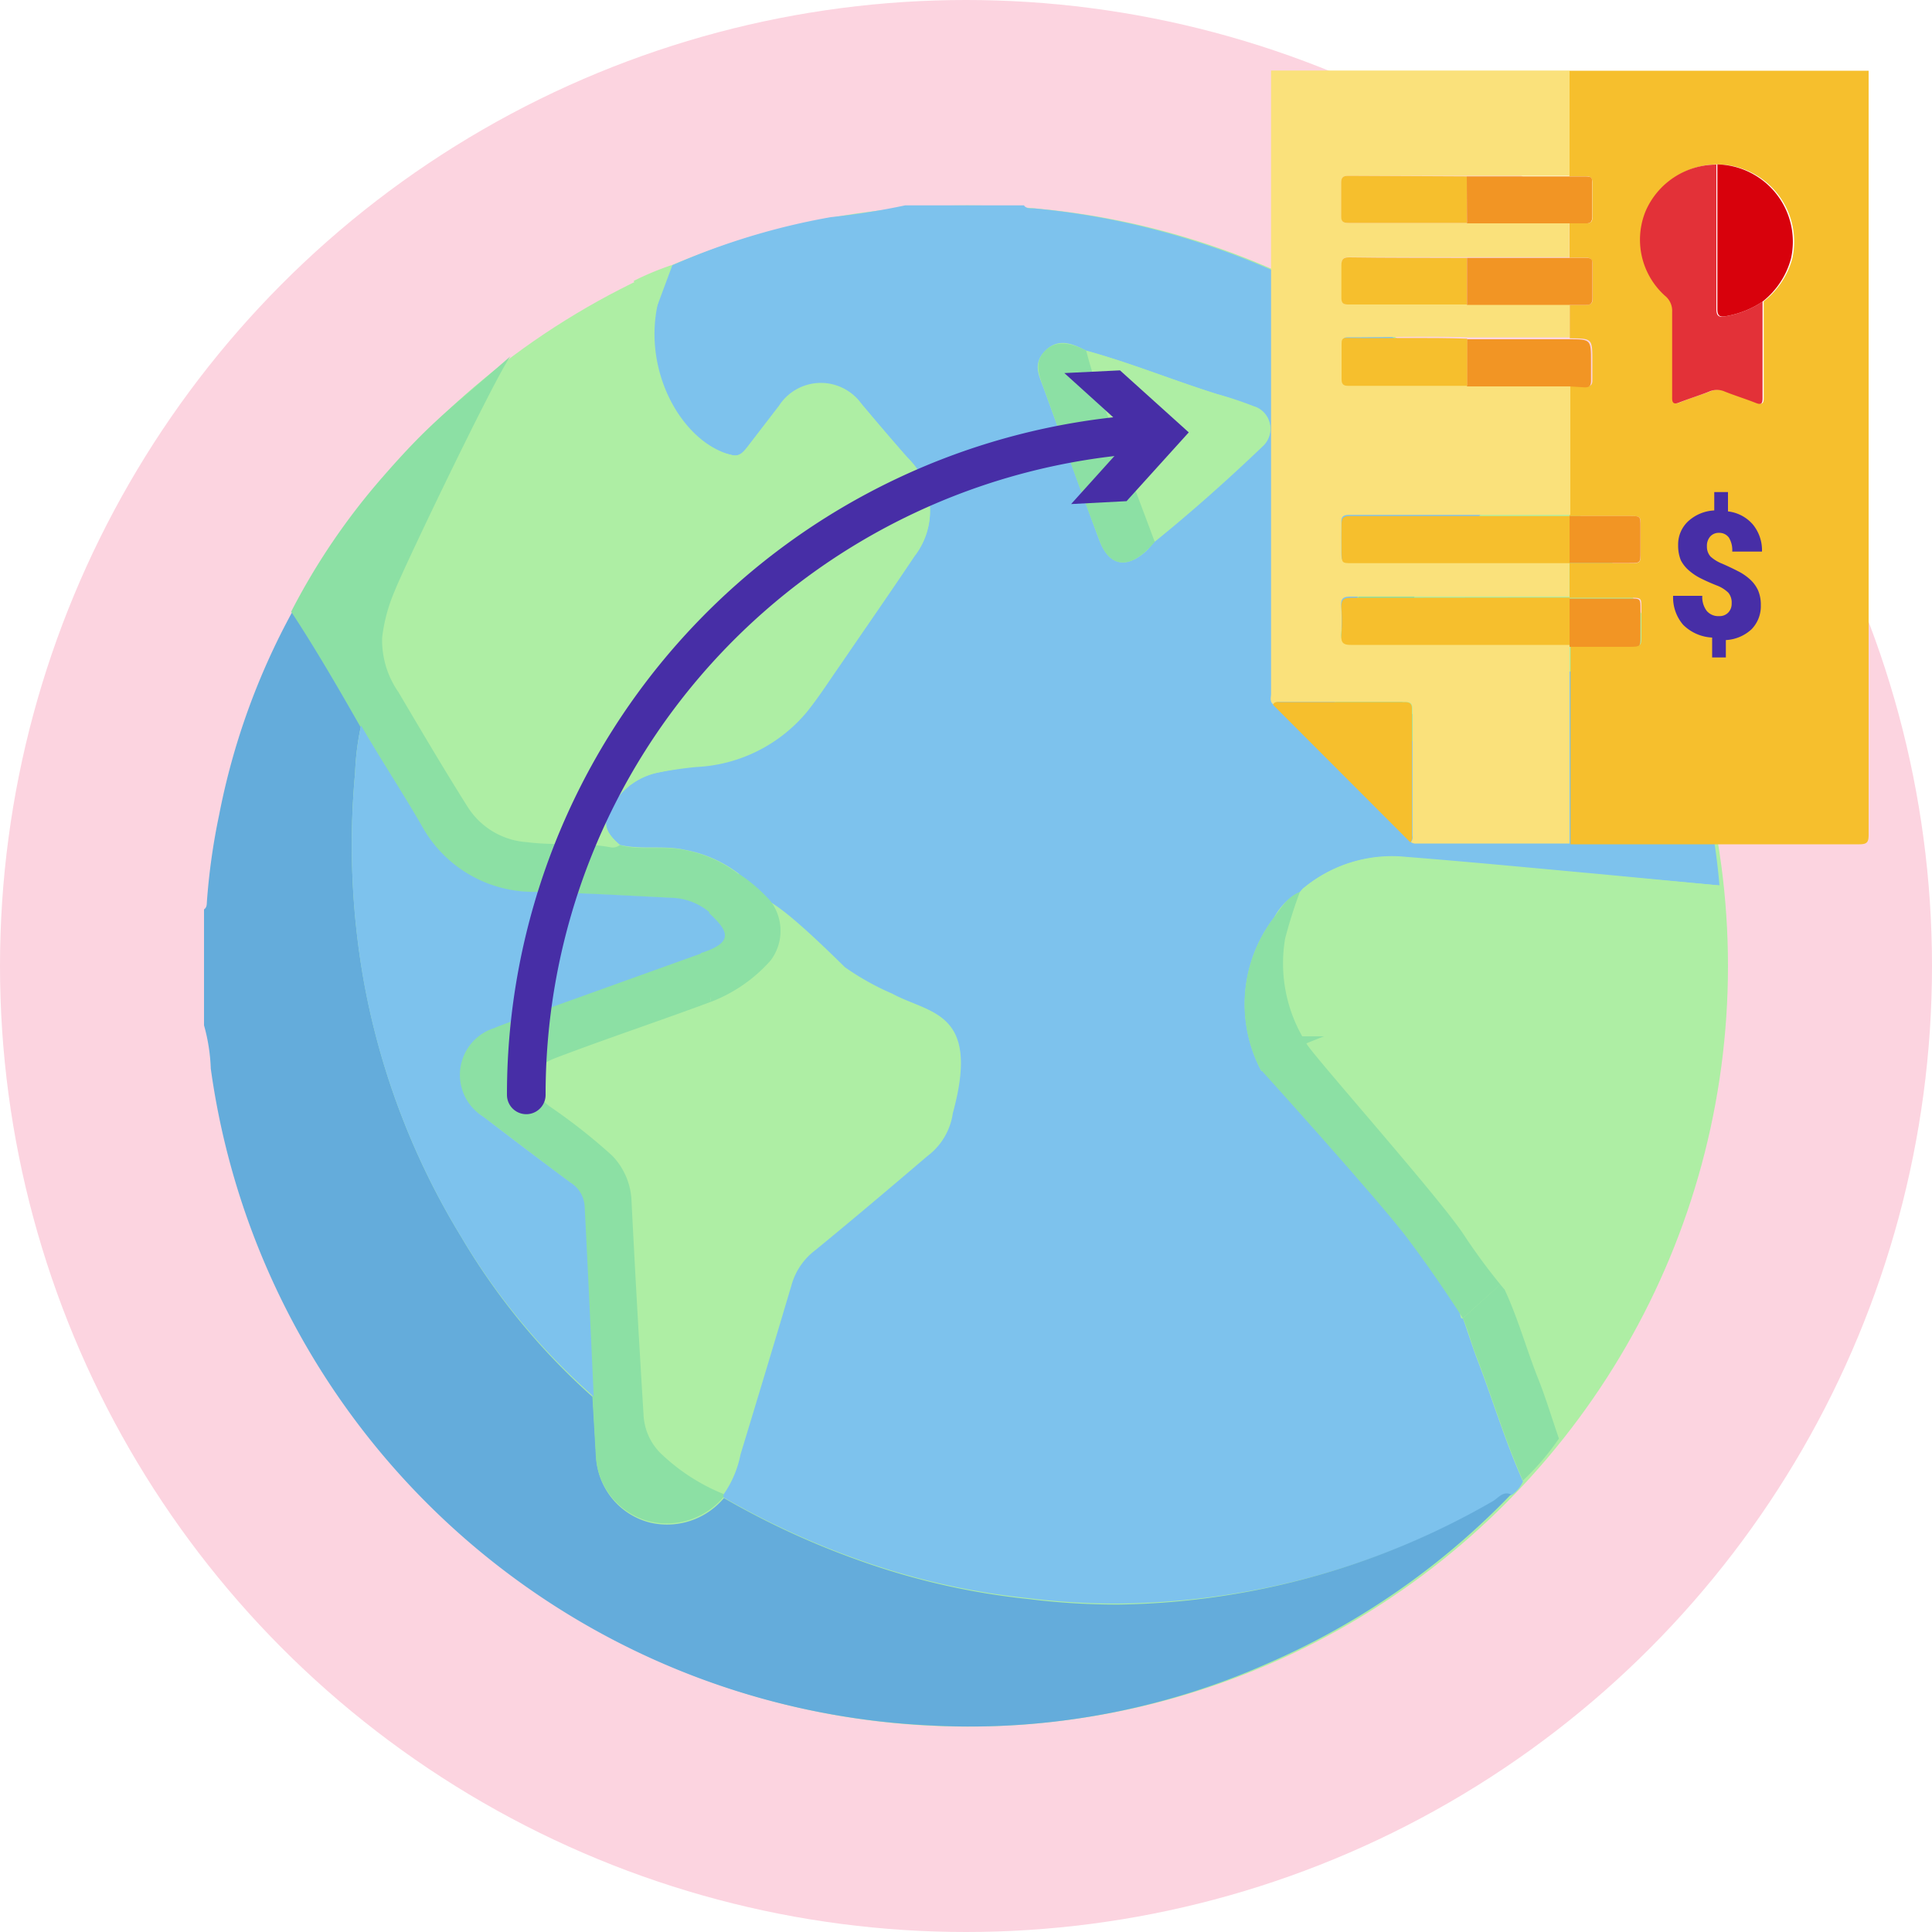 <svg xmlns="http://www.w3.org/2000/svg" width="100" height="100" viewBox="0 0 100 100">
  <g id="Grupo_124792" data-name="Grupo 124792" transform="translate(-745 -2985)">
    <g id="CF8_tipo_3_copia_2" data-name="CF8_tipo 3 copia 2" transform="translate(745 2985)">
      <circle id="Elipse_4217" data-name="Elipse 4217" cx="50" cy="50" r="50" fill="#fcd4e0"/>
      <g id="Grupo_61485" data-name="Grupo 61485">
        <circle id="Elipse_4218" data-name="Elipse 4218" cx="39.37" cy="39.37" r="39.37" transform="translate(10.7 10.63)" fill="#aeeea4"/>
        <path id="Trazado_128773" data-name="Trazado 128773" d="M46.85,10.63H53c.14.2.37.14.56.16a39.4,39.4,0,0,1,8.32,1.7A38.76,38.76,0,0,1,79.33,23.87q-1.77,1.83-3.53,3.68a2,2,0,0,1-1.42.63,1.88,1.88,0,0,0-1.49-.05,3,3,0,0,0-2.16,1.78c-.68,1.74-2,3.24-1.9,5.26a3.45,3.45,0,0,0,5.56,2.55A4.1,4.1,0,0,0,75.9,36a3.23,3.23,0,0,1,3.18-1.38c2.39.15,4.78.33,7.17.26A35.531,35.531,0,0,1,89,45.83l-6.32-.6c-3.3-.3-6.6-.62-9.91-.88A7.14,7.14,0,0,0,67.44,46l-.15.17h0a3.054,3.054,0,0,0-1.34,1.32,7.37,7.37,0,0,0-.66,7.94c12.2,2.43,9.71,13.31,10.43,12.8.23.65.44,1.31.69,2,.83,2.14,1.48,4.35,2.42,6.45a1.67,1.67,0,0,1-.62.72c-.42-.19-.66.19-.94.35A39.8,39.8,0,0,1,57.88,83a36.544,36.544,0,0,1-4.66-.28,37.44,37.44,0,0,1-8.8-2,42.181,42.181,0,0,1-7-3.23.76.76,0,0,1,0-.15,5.47,5.47,0,0,0,.89-2.09c.9-3,1.78-5.91,2.67-8.87a3.4,3.4,0,0,1,1.12-1.7c2-1.6,3.88-3.23,5.8-4.87a3.37,3.37,0,0,0,1.36-2.23c.54-.47-10.26-4.58-11-12.34A6.5,6.5,0,0,0,35.5,44c-1.13-.27-2.3,0-3.42-.27-.84-.72-.92-1.24-.33-2.12A3.56,3.56,0,0,1,34,40a19.84,19.84,0,0,1,2.05-.3,7.94,7.94,0,0,0,5.69-2.82c.64-.79,1.19-1.66,1.78-2.5,1.27-1.86,2.56-3.71,3.81-5.58A3.81,3.81,0,0,0,47,23.73c-.81-.92-1.61-1.86-2.4-2.8a2.58,2.58,0,0,0-4.26.11l-1.66,2.12c-.2.25-.4.48-.76.4-2.62-.62-4.23-.81-5-3.74a15.749,15.749,0,0,0,.59-2.62l1.29-3.47A35.69,35.69,0,0,1,43,11.24,37.637,37.637,0,0,0,46.85,10.63ZM59.77,28c1.93-1.56,3.79-3.22,5.58-4.93a1.2,1.2,0,0,0-.47-2.05A18.221,18.221,0,0,0,63,20.4c-2.27-.71-4.48-1.62-6.78-2.25-.7-.36-1.43-.68-2.11,0s-.33,1.28-.09,1.94c.95,2.61,1.9,5.23,2.87,7.84.5,1.35,1.4,1.54,2.46.57a5.86,5.86,0,0,0,.42-.5Z" fill="#7dc2ed"/>
        <path id="Trazado_128774" data-name="Trazado 128774" d="M78.21,77.35a39,39,0,0,1-12.6,8.75,38,38,0,0,1-17.44,3.21,39.45,39.45,0,0,1-37.26-34,9.42,9.42,0,0,0-.35-2.24v-6c.15-.1.14-.26.15-.41a33.4,33.4,0,0,1,.63-4.47,36.36,36.36,0,0,1,3.8-10.54c1.25,1.93,2.41,3.91,3.55,5.9A13.79,13.79,0,0,0,18.38,40a40.47,40.47,0,0,0,.42,10.6A38.55,38.55,0,0,0,23.86,64a34.52,34.52,0,0,0,6.82,8.31l.18,3.12a3.69,3.69,0,0,0,2.75,3.37,3.84,3.84,0,0,0,3.86-1.26,42.18,42.18,0,0,0,7,3.23,37.44,37.44,0,0,0,8.8,2,36.541,36.541,0,0,0,4.66.28A39.8,39.8,0,0,0,77.27,77.7C77.55,77.54,77.79,77.16,78.21,77.35Z" fill="#64acdb"/>
        <path id="Trazado_128775" data-name="Trazado 128775" d="M34.15,15.32c-1.06,3.72,1.13,7.62,3.75,8.24.36.08.56-.15.76-.4L40.32,21a2.58,2.58,0,0,1,4.26-.11c.79.94,1.59,1.88,2.4,2.8a3.81,3.81,0,0,1,.36,5.06c-1.25,1.87-2.54,3.72-3.81,5.58-.59.84-1.14,1.71-1.78,2.5a7.94,7.94,0,0,1-5.69,2.82A19.84,19.84,0,0,0,34,40a3.56,3.56,0,0,0-2.26,1.6c-.59.88-.51,1.4.33,2.12a.59.59,0,0,1-.51.11c-1.42-.28-2.86-.07-4.29-.26a3.94,3.94,0,0,1-3.09-1.85c-1.21-2-2.39-3.94-3.57-5.92a4.7,4.7,0,0,1-.83-2.8,8.62,8.62,0,0,1,.66-2.36,15.71,15.71,0,0,1,1.69-3.85c0-3.66,5.11-4.82,5.51-4.55,1.11.78,1.47-1.49,2.56-2.29C33.08,17.81,32.54,18.6,34.15,15.32Z" fill="#aeeea4"/>
        <path id="Trazado_128776" data-name="Trazado 128776" d="M89,45.83a27.14,27.14,0,0,1,.22,6,39.12,39.12,0,0,1-2.11,11,37.85,37.85,0,0,1-6.44,11.62c-.36-1-.68-2.09-1.08-3.11-.65-1.64-1.1-3.35-1.89-4.93a16.55,16.55,0,0,0,3.34-4.74,6.1,6.1,0,0,0,.31-4.42,5.05,5.05,0,0,0-8.15-2.17c-.28.24-.48.4-.82.07A5.11,5.11,0,0,0,67.62,54a7.67,7.67,0,0,1-1.1-5.43,24.772,24.772,0,0,1,.76-2.4h0l.15-.17a7.14,7.14,0,0,1,5.35-1.62c3.31.26,6.61.58,9.91.88Z" fill="#aeeea4"/>
        <path id="Trazado_128777" data-name="Trazado 128777" d="M49.32,57.61A3.37,3.37,0,0,1,48,59.84c-1.92,1.64-3.85,3.27-5.8,4.87a3.4,3.4,0,0,0-1.2,1.7c-.89,3-1.77,5.91-2.67,8.87a5.47,5.47,0,0,1-.89,2.09,10.21,10.21,0,0,1-3.14-2,3,3,0,0,1-1-2.1q-.33-5.51-.62-11a3.57,3.57,0,0,0-1-2.41,29.74,29.74,0,0,0-3.25-2.56c-1.15-.9-1.08-2,.29-2.49,2.68-1,5.39-2,8.08-2.92,2.65-4.17-.35-9,6.93-1.83a13.53,13.53,0,0,0,2.45,1.37C48.13,52.49,50.77,52.31,49.32,57.61Z" fill="#aeeea4"/>
        <path id="Trazado_128778" data-name="Trazado 128778" d="M36.28,49.33c1.67-.72.23,1.7.53,2.52-2.69,1-5.4,1.9-8.08,2.92-1.37.52-1.44,1.59-.29,2.49a29.74,29.74,0,0,1,3.25,2.56,3.57,3.57,0,0,1,1,2.41q.28,5.51.62,11a3,3,0,0,0,1,2.1,10.21,10.21,0,0,0,3.14,2,.76.76,0,0,0,0,.15,3.84,3.84,0,0,1-3.86,1.26,3.69,3.69,0,0,1-2.75-3.37l-.18-3.12c-.15-3.3-.3-6.59-.47-9.88a1.56,1.56,0,0,0-.73-1.2c-1.52-1.13-3-2.28-4.53-3.42a2.54,2.54,0,0,1,.57-4.58c.54-.23,1.11-.41,1.66-.61Z" fill="#8ce0a4"/>
        <path id="Trazado_128779" data-name="Trazado 128779" d="M79.33,23.87a37.31,37.31,0,0,1,6.92,11c-2.39.07-4.78-.11-7.17-.26A3.23,3.23,0,0,0,75.9,36a4.1,4.1,0,0,1-1.51,1.69,3.3,3.3,0,0,1-2-1.66,3.73,3.73,0,0,1,0-3.58,46.074,46.074,0,0,0,1.95-4.3,2,2,0,0,0,1.42-.63Q77.56,25.71,79.33,23.87Z" fill="#aeeea4"/>
        <path id="Trazado_128780" data-name="Trazado 128780" d="M19.78,24.72c2.5-2.87,3.3-3.36,6.64-6.28-.83,1.16-5.49,10.86-6,12.17A8.62,8.62,0,0,0,19.78,33a4.7,4.7,0,0,0,.84,2.82c1.18,2,2.36,4,3.57,5.92a3.94,3.94,0,0,0,3.09,1.85c1.43.19,2.87,0,4.29.26a.59.59,0,0,0,.51-.11c1.12.31,2.29,0,3.42.27a6.5,6.5,0,0,1,2.76,1.26,9.56,9.56,0,0,0-1.56,2,3.19,3.19,0,0,0-2-.79c-2.32-.12-4.64-.25-7-.31a6.59,6.59,0,0,1-5.94-3.42c-1-1.75-2.09-3.46-3.14-5.19-1.14-2-2.3-4-3.55-5.9a34.67,34.67,0,0,1,4.71-6.94Z" fill="#8ce0a4"/>
        <path id="Trazado_128781" data-name="Trazado 128781" d="M56.22,18.15c2.3.63,4.51,1.54,6.78,2.25a18.22,18.22,0,0,1,1.88.66,1.2,1.2,0,0,1,.47,2.05c-1.79,1.71-3.65,3.37-5.58,4.93-.73-2-1.48-3.93-2.18-5.9a29.339,29.339,0,0,1-1.37-3.99Z" fill="#aeeea4"/>
        <path id="Trazado_128782" data-name="Trazado 128782" d="M74.38,28.18a46.069,46.069,0,0,1-1.95,4.3,3.73,3.73,0,0,0,0,3.58,3.3,3.3,0,0,0,2,1.66,3.45,3.45,0,0,1-5.56-2.55c-.11-2,1.22-3.52,1.9-5.26a3,3,0,0,1,2.16-1.78,1.88,1.88,0,0,1,1.45.05Z" fill="#8ce0a4"/>
        <path id="Trazado_128783" data-name="Trazado 128783" d="M56.22,18.15a29.339,29.339,0,0,0,1.37,4c.7,2,1.45,3.93,2.18,5.9a5.86,5.86,0,0,1-.42.44c-1.06,1-2,.78-2.46-.57-1-2.61-1.92-5.23-2.87-7.84-.24-.66-.52-1.35.09-1.94S55.52,17.79,56.22,18.15Z" fill="#8ce0a4"/>
        <path id="Trazado_128784" data-name="Trazado 128784" d="M75.72,68.23l2-1.81c.79,1.58,1.24,3.29,1.89,4.93.4,1,.72,2.08,1.08,3.11a13.25,13.25,0,0,1-1.86,2.17c-.94-2.1-1.59-4.31-2.42-6.45C76.16,69.54,76,68.88,75.72,68.23Z" fill="#8ce0a4"/>
        <path id="Trazado_128785" data-name="Trazado 128785" d="M67.62,54a6.87,6.87,0,0,0-2.34,1.43,7.37,7.37,0,0,1,.66-7.94c.38-.5.7-1.08,1.34-1.32a24.77,24.77,0,0,0-.76,2.4A7.67,7.67,0,0,0,67.62,54Z" fill="#8ce0a4"/>
        <path id="Trazado_128786" data-name="Trazado 128786" d="M33.45,17.2a7.64,7.64,0,0,0-.65-2.66,15,15,0,0,1,1.94-.81Z" fill="#aeeea4"/>
        <path id="Trazado_128787" data-name="Trazado 128787" d="M67.44,46l-.15.17Z" fill="#8ce0a4"/>
        <path id="Trazado_128788" data-name="Trazado 128788" d="M18.69,37.55c1,1.73,2.13,3.44,3.14,5.19a6.59,6.59,0,0,0,5.94,3.42c2.33.06,4.65.19,7,.31a3.19,3.19,0,0,1,2,.79c1.94,1.33,1.24,1.84-.42,2.07l-9.1,3.27c-.55.2-1.12.38-1.66.61A2.54,2.54,0,0,0,25,57.79c1.5,1.14,3,2.29,4.53,3.42a1.56,1.56,0,0,1,.73,1.2c.17,3.29.32,6.58.47,9.88A34.52,34.52,0,0,1,23.86,64,38.55,38.55,0,0,1,18.8,50.64,40.47,40.47,0,0,1,18.38,40a13.79,13.79,0,0,1,.31-2.45Z" fill="#7dc2ed"/>
        <path id="Trazado_128789" data-name="Trazado 128789" d="M65.28,55.39s6.07,6.71,7.59,8.73,2.85,4.11,2.85,4.11l2.78-2.5L69.42,53.64H66.2Z" fill="#8ce0a4"/>
        <path id="Trazado_128790" data-name="Trazado 128790" d="M67.62,54c0,.24,6.78,7.87,8.1,9.84a31.468,31.468,0,0,0,2.14,2.89l5.94-4.9.32-8.39L74.8,51.15Z" fill="#aeeea4"/>
        <path id="Trazado_128791" data-name="Trazado 128791" d="M38.26,45.24a8.3,8.3,0,0,1,1.63,1.41,2.55,2.55,0,0,1,0,3.06,7.88,7.88,0,0,1-3.08,2.14l-.53-2.52c1.8-.57,1.37-1.19.42-2.07l.78-1.74Z" fill="#8ce0a4"/>
      </g>
      <g id="Grupo_61486" data-name="Grupo 61486">
        <path id="Trazado_128792" data-name="Trazado 128792" d="M59.24,22.46a34.26,34.26,0,0,0-32,34.21" fill="none" stroke="#472ea6" stroke-linecap="round" stroke-miterlimit="10" stroke-width="2"/>
        <path id="Trazado_128793" data-name="Trazado 128793" d="M55.09,19.31l3.56,3.22-3.21,3.56,2.87-.15,3.22-3.56-3.56-3.21Z" fill="#472ea6"/>
      </g>
      <g id="Grupo_61488" data-name="Grupo 61488">
        <g id="Grupo_61487" data-name="Grupo 61487">
          <path id="Trazado_128794" data-name="Trazado 128794" d="M81.24,3.66H96.72V43.2c0,.38-.07.5-.48.5H81.29V33.43h3.12c.55,0,.55,0,.55-.53V31.5c0-.56,0-.56-.55-.56H81.24V29.15h3.11c.57,0,.57,0,.57-.58v-1.3c0-.55,0-.56-.56-.56H81.24V20h.86c.24,0,.33-.1.32-.33v-1c0-1.15,0-1.15-1.17-1.16V15.78h.86c.23,0,.33-.09.32-.32v-1.8c0-.24-.11-.32-.33-.32h-.86V11.56h.86c.23,0,.33-.08.32-.32V9.44c0-.24-.11-.32-.33-.32h-.86ZM88.9,8.51a4,4,0,0,0-3.66,2.4,3.9,3.9,0,0,0,1,4.39,1,1,0,0,1,.37.84v4.41c0,.31.06.4.37.27.5-.21,1-.36,1.54-.56a1,1,0,0,1,.82,0c.53.21,1.08.38,1.61.59.28.11.34,0,.34-.25v-5a4.24,4.24,0,0,0,1.48-2.22A4,4,0,0,0,88.9,8.51Z" fill="#f6bf2d"/>
          <path id="Trazado_128795" data-name="Trazado 128795" d="M81.24,33.43V43.66H73.32a.421.421,0,0,1-.29-.07.4.4,0,0,0,.08-.33c0-2.19,0-4.37,0-6.56,0-.3-.11-.37-.39-.37H66.28c-.13,0-.29,0-.36.14-.22-.15-.13-.38-.13-.57V3.65H81.24V9.1H69.79c-.27,0-.37.09-.36.36v1.72c0,.28.1.36.37.36H81.23v1.77H69.84c-.31,0-.41.11-.4.41V15.4c0,.24.06.36.33.35H81.24v1.71H75.99c-2.08-.07-4.17,0-6.25,0-.24,0-.26.15-.26.34v1.79c0,.24.07.35.33.35H81.28v6.71H69.84c-.3,0-.43.08-.41.4v1.48c0,.48,0,.56.56.56H81.23v1.79H69.91c-.36,0-.52.08-.49.47a12.181,12.181,0,0,1,0,1.48c0,.37.09.5.48.49H81.21A.615.615,0,0,0,81.24,33.43Z" fill="#fae17b"/>
          <path id="Trazado_128796" data-name="Trazado 128796" d="M91.23,15.61v5c0,.27-.06.36-.34.25-.53-.21-1.08-.38-1.61-.59a1,1,0,0,0-.82,0c-.51.2-1,.35-1.54.56-.31.13-.38,0-.37-.27V16.15a1,1,0,0,0-.37-.84,3.9,3.9,0,0,1-1-4.39,4,4,0,0,1,3.66-2.4V16c0,.37.14.44.47.37a4.91,4.91,0,0,0,1.92-.76Z" fill="#e33138"/>
          <path id="Trazado_128797" data-name="Trazado 128797" d="M81.24,33.43h0V30.98h3.12c.55,0,.55,0,.55.56v1.41c0,.52,0,.52-.55.53H81.24Z" fill="#f29524"/>
          <path id="Trazado_128798" data-name="Trazado 128798" d="M81.24,26.71h3.11c.56,0,.56,0,.56.56v1.29c0,.58,0,.58-.57.58H81.23V26.7Z" fill="#f29524"/>
          <path id="Trazado_128799" data-name="Trazado 128799" d="M91.23,15.61a4.91,4.91,0,0,1-1.87.75c-.33.07-.47,0-.47-.37V8.51a4,4,0,0,1,3.81,4.88,4.24,4.24,0,0,1-1.47,2.22Z" fill="#d8010c"/>
          <path id="Trazado_128800" data-name="Trazado 128800" d="M81.23,20h-5.3V17.56h5.25c1.17,0,1.17,0,1.17,1.16v1c0,.23-.08.34-.32.33Z" fill="#f29524"/>
          <path id="Trazado_128801" data-name="Trazado 128801" d="M75.92,9.13h6.16c.29,0,.34.08.33.32v1.79c0,.24-.09.33-.32.32H75.93Z" fill="#f29524"/>
          <path id="Trazado_128802" data-name="Trazado 128802" d="M81.23,15.78h-5.3V13.35h6.16c.29,0,.34.08.33.32v1.79c0,.23-.09.33-.32.32Z" fill="#f29524"/>
          <path id="Trazado_128803" data-name="Trazado 128803" d="M81.24,26.71v2.44H70c-.55,0-.55,0-.56-.56s0-1,0-1.48c0-.32.11-.4.41-.4h11.4Z" fill="#f6bf2d"/>
          <path id="Trazado_128804" data-name="Trazado 128804" d="M81.24,30.93v2.45H69.91c-.39,0-.5-.12-.48-.49a12.181,12.181,0,0,0,0-1.48c0-.39.13-.47.49-.47C73.69,30.94,77.47,30.93,81.24,30.93Z" fill="#f6bf2d"/>
          <path id="Trazado_128805" data-name="Trazado 128805" d="M73,43.6l-7.11-7.12c.07-.18.23-.14.36-.14h6.44c.28,0,.4.07.39.37v6.56a.4.4,0,0,1-.08.33Z" fill="#f6bf2d"/>
          <path id="Trazado_128806" data-name="Trazado 128806" d="M75.94,17.53v2.44H69.77c-.26,0-.33-.11-.33-.35V17.83c0-.19,0-.35.26-.34C71.77,17.52,73.86,17.46,75.94,17.53Z" fill="#f6bf2d"/>
          <path id="Trazado_128807" data-name="Trazado 128807" d="M75.92,9.13v2.41H69.79c-.27,0-.38-.08-.37-.36V9.46c0-.27.09-.36.36-.36Z" fill="#f6bf2d"/>
          <path id="Trazado_128808" data-name="Trazado 128808" d="M75.92,13.35v2.41H69.76c-.27,0-.33-.11-.33-.35V13.73c0-.3.09-.41.4-.41C71.86,13.35,73.89,13.34,75.92,13.35Z" fill="#f6bf2d"/>
        </g>
        <path id="Trazado_128809" data-name="Trazado 128809" d="M89.63,31.24a.8.8,0,0,0-.17-.56,1.73,1.73,0,0,0-.61-.38q-.45-.18-.81-.36a2.86,2.86,0,0,1-.64-.43A1.76,1.76,0,0,1,87,29a2,2,0,0,1-.14-.77,1.64,1.64,0,0,1,.51-1.24,2.15,2.15,0,0,1,1.36-.57v-.95h.71v1a2,2,0,0,1,1.29.68,2.1,2.1,0,0,1,.47,1.4H89.66a1.24,1.24,0,0,0-.17-.72.61.61,0,0,0-.51-.25.59.59,0,0,0-.46.19.73.73,0,0,0-.17.51.76.76,0,0,0,.19.53,2,2,0,0,0,.61.37c.27.12.53.24.78.37a2.75,2.75,0,0,1,.64.43,1.76,1.76,0,0,1,.42.56,1.87,1.87,0,0,1,.15.78,1.71,1.71,0,0,1-.48,1.25,2.11,2.11,0,0,1-1.33.56v.9h-.71V33a2.28,2.28,0,0,1-1.5-.66,2.17,2.17,0,0,1-.52-1.5h1.51a1.19,1.19,0,0,0,.23.78.78.78,0,0,0,.64.27.62.62,0,0,0,.48-.19.65.65,0,0,0,.17-.46Z" fill="#472ea6"/>
      </g>
    </g>
  </g>
</svg>
